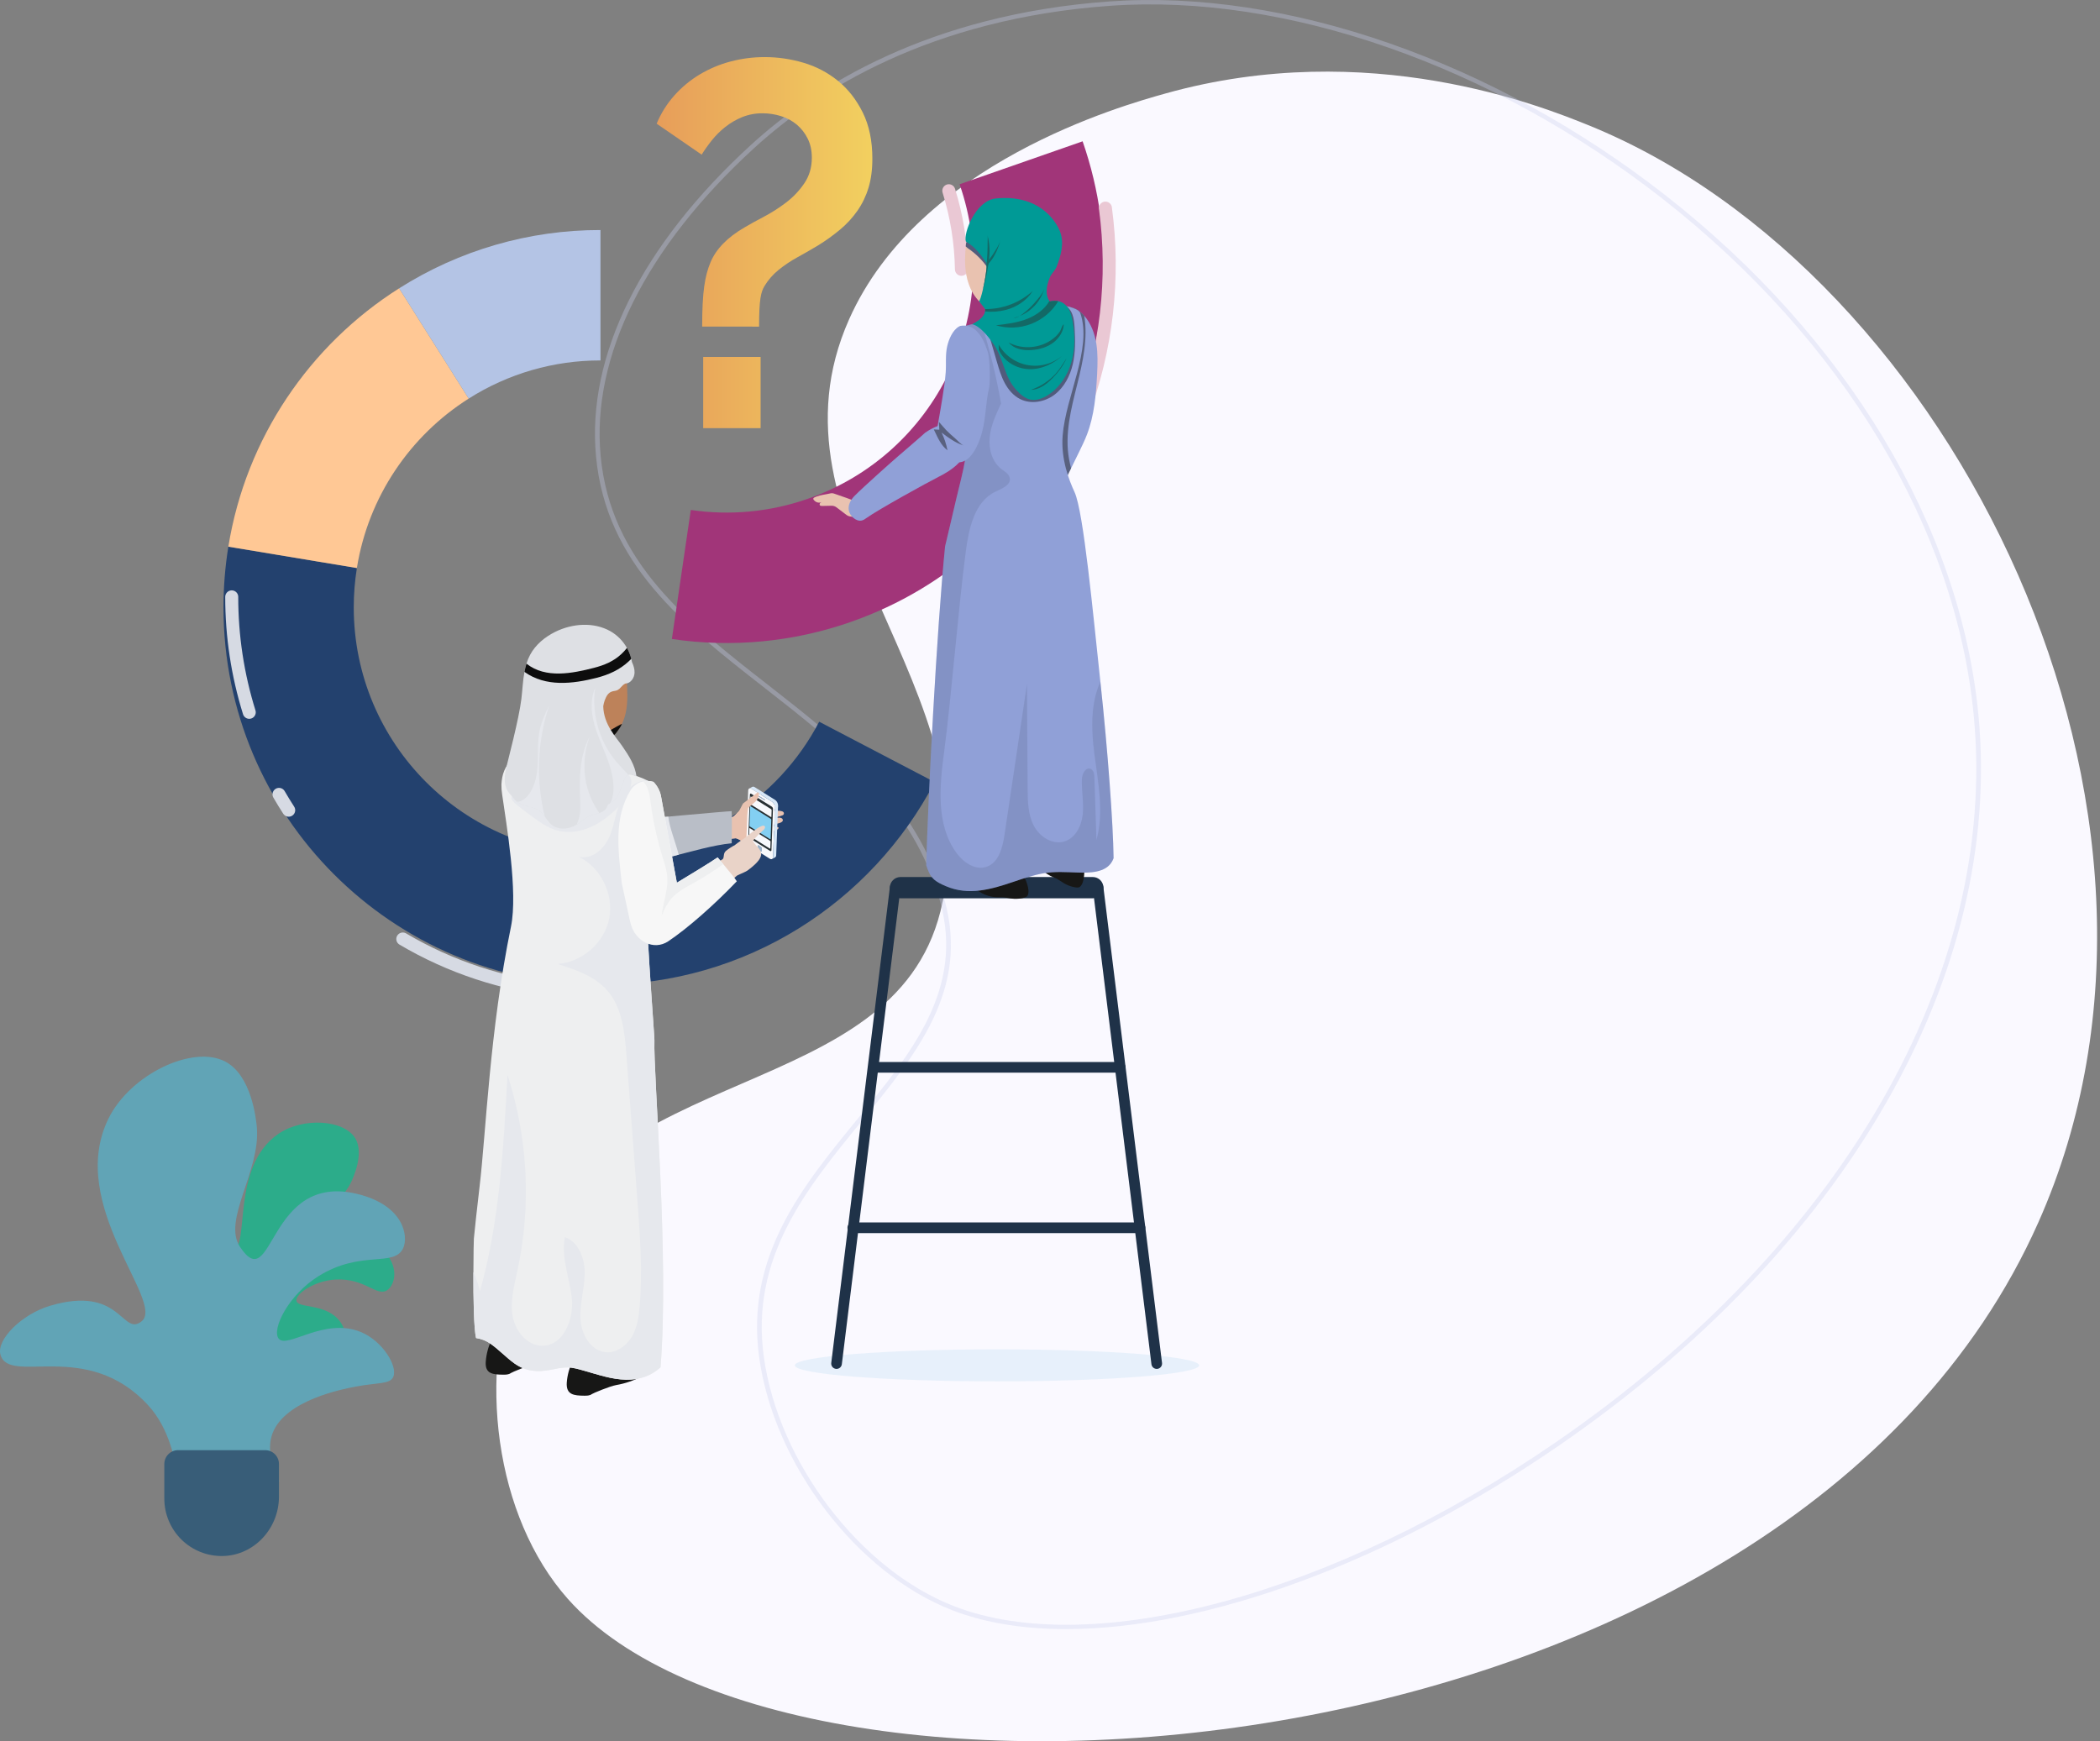 <svg width="662" height="549" viewBox="0 0 662 549" fill="none" xmlns="http://www.w3.org/2000/svg">
<rect x="0" y="0" width="662" height="549" fill="#808080" stroke="none"/>
<path d="M500.593 39.42C486.37 33.67 431.537 11.518 367.427 29.468C353.792 33.286 289.687 51.236 267.686 100.644C238.576 166.018 314.28 216.623 296.449 287.403C281.116 348.265 189.373 333.901 163.578 399.142C150.11 433.199 156.027 478.24 178.99 504.104C250.66 584.824 563.448 563.285 642.564 385.419C700.162 255.948 615.218 85.733 500.593 39.42Z" fill="#FAF9FF"/>
<path opacity="0.33" d="M490.984 456.094C581.882 393.686 631.486 307.48 623.679 225.491C618.015 166.017 582.111 106.317 525.173 61.697C471.164 19.375 405.637 -3.524 349.883 0.442C292.785 4.508 256.821 27.301 236.706 45.709C202.207 77.274 184.874 112.144 187.886 143.907C191.109 177.906 215.362 196.847 241.045 216.901C264.093 234.901 287.924 253.515 296.376 284.265C303.929 311.74 287.639 331.648 270.392 352.725C252.945 374.045 234.906 396.089 239.326 428.002C244.002 461.755 270.139 496 300.131 507.675C310.487 511.703 322.629 513.65 336.045 513.65C379.887 513.65 437.406 492.877 490.984 456.094ZM349.995 1.827C405.365 -2.118 470.495 20.665 524.22 62.761C580.86 107.147 616.573 166.504 622.202 225.614C629.964 307.115 580.581 392.857 490.106 454.98C420.53 502.749 344.401 523.414 300.686 506.397C271.151 494.905 245.401 461.127 240.789 427.827C236.446 396.484 254.302 374.67 271.562 353.573C289.035 332.218 305.538 312.043 297.806 283.918C289.234 252.735 265.214 233.977 241.979 215.836C216.555 195.973 192.524 177.21 189.352 143.786C186.38 112.457 203.561 77.972 237.731 46.702C257.678 28.456 293.339 5.861 349.993 1.827L349.938 1.135L349.995 1.827Z" fill="#CAD0EC"/>
<path d="M254.668 157.261C295.225 143.099 316.637 98.701 302.501 58.097L341.281 44.556C362.892 106.603 330.173 174.446 268.199 196.092C250.112 202.431 230.759 204.277 211.802 201.472L217.766 160.784C230.17 162.619 242.833 161.41 254.668 157.261Z" fill="#A13579"/>
<path d="M71.986 172.365L112.503 179.102C111.846 183.205 111.516 187.353 111.516 191.507C111.516 234.511 146.337 269.374 189.29 269.374C219.249 269.374 245.248 252.41 258.239 227.555L294.647 246.589C274.799 284.568 235.071 310.493 189.29 310.493C123.656 310.493 70.448 257.223 70.448 191.509C70.448 185.097 70.962 178.695 71.986 172.365Z" fill="#23416E"/>
<path d="M78.573 224.587C74.901 212.804 73.04 200.532 73.051 188.19" stroke="#D6DAE3" stroke-width="4.1" stroke-miterlimit="10" stroke-linecap="round"/>
<path d="M91.008 255.449C89.952 253.815 88.935 252.154 87.957 250.465" stroke="#D6DAE3" stroke-width="4.1" stroke-miterlimit="10" stroke-linecap="round"/>
<path d="M175.91 312.22C158.629 310.417 141.939 304.907 126.976 296.066" stroke="#D6DAE3" stroke-width="4.1" stroke-miterlimit="10" stroke-linecap="round"/>
<path style="mix-blend-mode:multiply" opacity="0.2" d="M83.849 440.758C75.702 440.758 69.098 440.099 69.098 439.286C69.098 438.473 75.702 437.813 83.849 437.813C91.996 437.813 98.601 438.473 98.601 439.286C98.601 440.099 91.996 440.758 83.849 440.758Z" fill="url(#paint0_linear)"/>
<path d="M112.501 179.1L71.984 172.363C77.52 138.102 97.664 108.744 125.82 90.903L147.752 125.672C129.294 137.366 116.096 156.627 112.501 179.1Z" fill="#FFC895"/>
<path d="M303.079 84.909C302.938 76.504 301.599 68.163 299.104 60.138" stroke="#EAC8D4" stroke-width="4.1" stroke-miterlimit="10" stroke-linecap="round"/>
<path d="M348.471 65.611C351.45 87.734 348.859 110.252 340.934 131.117" stroke="#EAC8D4" stroke-width="4.1" stroke-miterlimit="10" stroke-linecap="round"/>
<path d="M147.752 125.672L125.82 90.906C144.804 78.867 166.82 72.492 189.292 72.527V113.646C174.585 113.622 160.176 117.794 147.752 125.672Z" fill="#B4C4E5"/>
<path style="mix-blend-mode:multiply" opacity="0.2" d="M314.283 435.537C279.088 435.537 250.557 433.277 250.557 430.489C250.557 427.701 279.088 425.441 314.283 425.441C349.478 425.441 378.009 427.701 378.009 430.489C378.009 433.277 349.478 435.537 314.283 435.537Z" fill="url(#paint1_linear)"/>
<path d="M283.86 283.224H344.5C345.386 283.221 346.236 282.867 346.863 282.239C347.489 281.612 347.843 280.761 347.846 279.873C347.843 278.986 347.489 278.135 346.863 277.508C346.236 276.88 345.386 276.526 344.5 276.523H283.86C282.973 276.526 282.124 276.88 281.497 277.508C280.87 278.135 280.517 278.986 280.514 279.873C280.517 280.761 280.87 281.612 281.497 282.239C282.124 282.867 282.973 283.221 283.86 283.224Z" fill="#1F3248"/>
<path d="M364.646 431.609C364.715 431.61 364.784 431.606 364.852 431.597C365.071 431.57 365.283 431.501 365.475 431.392C365.667 431.283 365.836 431.138 365.972 430.964C366.108 430.789 366.208 430.59 366.267 430.377C366.326 430.164 366.343 429.942 366.315 429.722L347.825 279.665C347.771 279.222 347.543 278.819 347.191 278.544C346.84 278.27 346.394 278.146 345.952 278.201C345.51 278.255 345.107 278.483 344.833 278.835C344.559 279.187 344.435 279.633 344.49 280.076L362.98 430.134C363.03 430.541 363.227 430.915 363.534 431.187C363.841 431.459 364.236 431.609 364.646 431.609Z" fill="#1F3248"/>
<path d="M263.711 431.61C264.121 431.609 264.517 431.459 264.824 431.187C265.131 430.915 265.328 430.54 265.377 430.132L283.868 280.074C283.922 279.632 283.799 279.185 283.525 278.834C283.25 278.482 282.848 278.254 282.405 278.199C281.963 278.145 281.517 278.268 281.166 278.543C280.815 278.817 280.587 279.22 280.532 279.663L262.042 429.721C262.015 429.94 262.031 430.163 262.09 430.376C262.149 430.589 262.249 430.788 262.385 430.962C262.521 431.136 262.69 431.282 262.882 431.39C263.074 431.499 263.286 431.569 263.505 431.595C263.574 431.605 263.642 431.61 263.711 431.61Z" fill="#1F3248"/>
<path d="M275.425 338.21H353.141C353.587 338.21 354.015 338.033 354.33 337.717C354.645 337.401 354.822 336.973 354.822 336.527C354.822 336.08 354.645 335.652 354.33 335.337C354.015 335.021 353.587 334.844 353.141 334.844H275.426C274.981 334.844 274.553 335.021 274.238 335.337C273.923 335.652 273.745 336.08 273.745 336.527C273.745 336.973 273.923 337.401 274.238 337.717C274.553 338.033 274.981 338.21 275.426 338.21H275.425Z" fill="#1F3248"/>
<path d="M268.835 388.791H359.375C359.821 388.791 360.249 388.614 360.564 388.298C360.879 387.983 361.056 387.555 361.056 387.108C361.056 386.662 360.879 386.234 360.564 385.918C360.249 385.603 359.821 385.425 359.375 385.425H268.836C268.39 385.425 267.963 385.603 267.648 385.918C267.332 386.234 267.155 386.662 267.155 387.108C267.155 387.555 267.332 387.983 267.648 388.298C267.963 388.614 268.39 388.791 268.836 388.791H268.835Z" fill="#1F3248"/>
<path d="M237.714 252.422C234.091 253.821 231.508 257.717 230.809 257.623C230.702 257.591 229.876 257.383 229.239 257.223C229.396 259.656 229.627 262.091 229.643 264.521C230.432 264.444 231.207 264.368 231.966 264.291C233.134 264.556 233.894 265.616 235.833 265.471C236.287 265.439 236.76 265.416 237.241 265.395C238.063 263.818 238.376 262.013 238.504 260.263C238.706 257.45 238.36 255.015 237.714 252.422Z" fill="#E9C2B0"/>
<path d="M237.715 252.422C234.091 253.821 231.508 257.717 230.809 257.623C230.664 257.579 229.172 257.207 228.66 257.078V264.619C229.787 264.514 230.895 264.403 231.965 264.295C233.133 264.56 233.892 265.619 235.832 265.475C236.285 265.443 236.758 265.42 237.24 265.398C238.062 263.821 238.374 262.016 238.502 260.267C238.707 257.45 238.36 255.015 237.715 252.422Z" fill="#E9C2B0"/>
<path d="M199.494 258.501C195.152 258.958 200.226 265.954 201.272 270.176C202.294 274.286 219.051 266.999 230.662 265.877C230.648 263.444 230.805 258.191 230.648 255.758C230.237 255.654 199.494 258.501 199.494 258.501Z" fill="#B9BEC7"/>
<g style="mix-blend-mode:multiply">
<path d="M199.493 258.501C195.15 258.958 200.226 265.954 201.271 270.176C201.839 272.458 207.261 271.225 213.955 269.485C212.888 265.32 211.048 261.012 210.677 257.474C204.61 258.027 199.493 258.501 199.493 258.501Z" fill="#E6E8ED"/>
</g>
<path d="M182.347 421.446C182.253 421.857 182.114 422.256 181.931 422.635C180.921 424.686 178.962 426.144 176.942 427.214C174.359 428.604 171.574 429.577 168.687 430.097C166.554 430.484 161.384 432.653 161.026 432.922C160.344 433.428 159.453 433.428 158.621 433.428C155.385 433.397 152.86 433.189 153.127 429.355C153.307 426.943 153.931 424.584 154.967 422.399C155.211 421.886 155.52 421.407 155.888 420.975C156.573 420.208 157.349 419.529 158.199 418.952C159.977 417.614 162.237 415.57 164.643 416.104C165.919 416.371 166.573 416.907 167.967 416.816C169.559 416.702 171.138 416.453 172.688 416.072C174.11 415.745 175.479 415.328 176.933 415.211C178.356 415.122 179.872 415.419 181.001 416.341C181.269 416.58 181.508 416.849 181.712 417.144C182.553 418.354 182.733 419.988 182.347 421.446Z" fill="#171716"/>
<path d="M208.091 426.365C208.125 427.373 207.911 428.374 207.467 429.279C206.606 431.004 205.121 432.282 203.457 433.322C203.13 433.5 202.833 433.678 202.508 433.856C199.927 435.243 197.14 436.205 194.253 436.704C192.12 437.09 186.919 439.29 186.564 439.552C185.911 440.057 185.02 440.057 184.188 440.057C180.952 440.027 178.428 439.79 178.666 435.963C178.814 433.649 179.527 431.118 180.506 429.007C181.011 427.907 181.872 427.049 182.817 426.301C183.121 426.037 183.438 425.789 183.767 425.557C185.545 424.219 187.805 422.198 190.21 422.709C191.487 423.006 192.111 423.542 193.506 423.453C195.111 423.346 196.701 423.087 198.257 422.681C199.653 422.353 201.048 421.937 202.474 421.848C203.929 421.759 205.443 422.026 206.542 422.948C206.827 423.178 207.077 423.448 207.285 423.751C207.356 423.853 207.415 423.963 207.463 424.078C207.854 424.779 208.069 425.563 208.091 426.365Z" fill="#171716"/>
<path d="M208.217 431.119C205.216 433.869 201.472 435.089 197.338 435.012C192.776 434.932 188.434 433.387 184.084 432.164C182.375 431.689 180.706 431.158 178.912 431.149C177.118 431.14 175.338 431.561 173.578 431.897C169.402 432.7 165.641 432.394 162.126 429.855C159.447 427.924 157.209 425.453 154.481 423.582C153.161 422.691 151.657 422.109 150.081 421.881C149.352 418.993 149.203 409.039 149.233 401.102C149.245 395.461 149.347 390.838 149.386 390.49C149.699 387.43 150.259 381.808 151.192 374.04C153.185 357.333 154.377 324.672 161.079 292.169C163.335 281.238 159.6 259.687 158.293 250.468C158.125 249.424 158.05 248.367 158.069 247.31C158.348 241.375 161.767 235.458 174.652 237.11L192.696 242.069C194.778 243.237 199.986 243.97 204.194 246.144C204.411 246.254 204.622 246.368 204.834 246.487C207.463 247.981 205.223 250.614 205.758 253.873C205.758 253.873 204.158 279.477 204.029 288.74C203.927 296.003 206.423 327.955 206.31 328.019C205.902 338.457 211.003 396.85 208.217 431.119Z" fill="#EEEFF0"/>
<g style="mix-blend-mode:multiply">
<path d="M208.218 431.119C205.216 433.869 201.472 435.088 197.338 435.012C192.776 434.932 188.435 433.387 184.084 432.164C182.375 431.689 180.706 431.158 178.912 431.149C177.118 431.14 175.338 431.56 173.578 431.897C169.402 432.7 165.642 432.393 162.127 429.855C159.447 427.924 157.209 425.453 154.482 423.582C153.162 422.69 151.657 422.109 150.081 421.881C149.352 418.993 149.203 409.039 149.233 401.102C150.179 402.996 150.833 405.155 151.297 407.142C157.5 385.005 158.754 361.832 159.975 338.875C166.453 358.841 167.533 380.169 163.106 400.689C162.08 405.422 160.754 410.269 161.615 415.033C162.475 419.796 166.33 424.456 171.162 424.312C177.687 424.116 180.923 415.946 180.265 409.447C179.607 402.948 176.784 396.486 178.103 390.085C182.559 391.673 184.441 397.072 184.326 401.805C184.21 406.538 182.726 411.195 182.994 415.919C183.263 420.643 186.136 425.83 190.838 426.327C194.231 426.683 197.477 424.387 199.195 421.437C200.912 418.488 201.39 414.985 201.671 411.581C202.583 400.435 201.744 389.224 200.9 378.072L197.477 332.698C196.929 325.423 196.145 317.568 191.288 312.141C187.336 307.717 181.41 305.733 175.762 303.935C183.529 303.401 190.559 297.206 192.054 289.557C193.55 281.908 189.388 273.507 182.388 270.085C186.338 271.219 190.294 267.857 191.989 264.101C193.683 260.345 194.003 256.091 195.694 252.335C197.225 248.93 200.608 245.848 204.173 246.142C204.39 246.252 204.601 246.366 204.813 246.486C207.442 247.979 205.202 250.612 205.737 253.871C205.737 253.871 204.137 279.475 204.007 288.738C203.906 296.001 206.402 327.953 206.288 328.017C205.903 338.457 211.004 396.85 208.218 431.119Z" fill="#E6E8ED"/>
</g>
<g style="mix-blend-mode:multiply">
<path d="M167.802 257.511C170.177 259.227 172.615 260.975 175.429 261.792C178.546 262.696 181.938 262.376 184.987 261.258C188.036 260.14 190.762 258.273 193.187 256.114C195.698 253.88 197.987 251.188 198.816 247.925C199.01 247.16 199.12 246.35 198.919 245.586C198.718 244.823 198.155 244.118 197.388 243.936C196.622 243.755 195.806 244.125 195.237 244.673C194.668 245.221 194.282 245.93 193.864 246.603C191.419 250.498 187.645 253.373 183.243 254.695C179.915 255.681 176.231 255.701 173.045 254.323C171.361 253.595 169.845 252.5 168.161 251.786C167.13 251.352 160.788 249.262 161.243 251.786C161.421 252.788 163.473 254.164 164.218 254.789C165.368 255.752 166.586 256.633 167.802 257.511Z" fill="#E6E8ED"/>
</g>
<path d="M176.58 237.032C176.567 241.19 183.851 242.305 189.406 242.876C189.417 242.877 189.428 242.88 189.438 242.885C190.117 242.277 190.718 241.587 191.228 240.831L191.381 232.465L176.759 231.187L176.469 236.897C176.496 236.94 176.58 236.997 176.58 237.032Z" fill="#BD825A"/>
<path d="M197.715 205.146C197.087 208.848 197.487 212.636 197.679 216.385C197.871 220.134 197.839 224.009 196.417 227.485C194.995 230.962 191.898 233.975 188.159 234.283C187.27 234.356 186.338 234.269 185.541 233.86C183.972 233.051 178.271 234.064 177.694 232.395C176.216 228.122 179.71 220.798 180.462 216.346C181.111 212.504 183.417 209.083 186.329 206.502C188.801 204.318 191.701 202.675 194.844 201.676L197.715 205.146Z" fill="#BD825A"/>
<path d="M196.079 228.24C196.004 228.17 193.234 229.745 192.205 230.342C191.94 230.495 191.762 230.596 191.759 230.918C191.763 231.073 191.79 231.227 191.837 231.374C191.803 231.434 191.783 231.5 191.779 231.568C191.775 231.637 191.786 231.705 191.813 231.768C191.839 231.832 191.879 231.888 191.931 231.933C191.982 231.978 192.043 232.011 192.109 232.029C192.143 232.09 192.179 232.15 192.219 232.207C192.252 232.254 192.296 232.292 192.347 232.316C192.399 232.34 192.456 232.35 192.513 232.344C193.265 232.205 193.974 231.454 194.418 230.865C194.692 230.509 195.702 229.085 195.818 228.745C195.839 228.677 196.083 228.234 196.079 228.24Z" fill="#0D0D0D"/>
<path d="M200.647 244.828C199.468 244.342 198.654 244.146 198.048 244.32C197.628 244.447 197.301 244.749 197.013 245.26C196.718 245.787 196.523 246.364 196.437 246.962C195.877 247.977 195.548 249.224 195.135 250.146C194.424 251.722 193.445 252.701 192.239 253.37C192.051 253.475 191.859 253.566 191.661 253.655C191.439 254.643 190.788 255.497 189.581 256.104C189.377 256.205 189.167 256.293 188.952 256.368C187.864 256.743 186.689 256.83 185.648 257.379C184.447 258.012 183.433 258.936 182.306 259.68C182.144 259.789 181.979 259.89 181.812 259.992C179.828 261.165 177.525 261.681 175.28 260.85C173.562 260.216 172.705 258.764 171.724 257.434C171.148 256.642 170.527 255.894 169.661 255.387C168.947 254.989 168.186 254.683 167.394 254.477C167.074 254.439 166.752 254.423 166.429 254.429C166.241 254.306 166.045 254.185 165.857 254.063C164.856 253.783 163.881 253.45 163.021 252.816C162.783 252.644 162.559 252.452 162.352 252.243C161.976 251.858 161.64 251.436 161.348 250.983C159.001 248.795 158.665 246.118 159.561 242.147C160.016 240.121 163.599 226.753 164.361 220.348C164.697 217.536 164.811 214.631 165.323 211.854C165.485 210.977 165.696 210.109 165.956 209.255C166.255 208.275 166.649 207.326 167.131 206.421C168.852 203.228 171.798 200.818 175.048 199.212C180.45 196.542 187.156 196.062 192.408 199.011C194.6 200.266 196.409 202.097 197.639 204.305C198.247 205.38 198.707 206.533 199.006 207.732C199.094 208.069 199.164 208.406 199.216 208.743C199.701 209.811 200.076 210.93 200.037 212.093C199.989 213.728 198.823 215.452 197.192 215.517H197.148C196.572 215.806 196.259 216.099 195.751 216.667C195.463 217.027 195.11 217.329 194.711 217.557C194.156 217.855 193.605 217.824 193.023 217.995C191.638 218.394 191.096 219.61 190.611 220.874C190.417 221.459 190.268 222.058 190.164 222.666C190.317 228.476 194.149 232.321 196.145 235.221C198.179 238.183 200.206 241.266 200.647 244.828Z" fill="#DEE0E4"/>
<path d="M199.006 207.733C198.736 208.008 198.473 208.267 198.224 208.498C195.361 211.179 191.898 212.733 188.13 213.699C180.507 215.657 172.003 216.638 165.332 211.844C165.494 210.967 165.705 210.099 165.965 209.246L166.022 209.29C172.017 214.027 180.48 212.316 187.264 210.563C190.481 209.737 193.469 208.494 195.912 206.187C196.537 205.6 197.117 204.967 197.648 204.293C198.254 205.373 198.711 206.53 199.006 207.733Z" fill="#0D0D0D"/>
<g style="mix-blend-mode:multiply">
<path d="M198.048 244.319C197.629 244.445 197.302 244.748 197.014 245.259C196.719 245.786 196.523 246.363 196.438 246.96C195.877 247.975 195.549 249.223 195.136 250.145C194.425 251.72 193.445 252.699 192.24 253.369C192.974 252.231 193.28 250.791 193.367 249.413C193.595 245.675 192.507 241.976 191.161 238.482C189.815 234.988 188.186 231.583 187.249 227.957C186.312 224.331 186.113 220.367 187.605 216.92C186.373 225.643 189.265 234.838 195.25 241.279C196.187 242.295 197.197 243.244 198.048 244.319Z" fill="#E6E8ED"/>
</g>
<g style="mix-blend-mode:multiply">
<path d="M171.73 257.431C171.154 256.639 170.534 255.891 169.668 255.384C168.954 254.986 168.192 254.68 167.401 254.474C167.081 254.436 166.758 254.42 166.436 254.426C166.247 254.303 166.052 254.182 165.863 254.059C164.862 253.78 163.888 253.447 163.027 252.813C163.352 252.8 163.673 252.74 163.98 252.635C165.077 252.279 165.964 251.444 166.663 250.522C168.797 247.71 169.382 244.022 169.52 240.492C169.659 236.962 169.428 233.384 170.201 229.936C170.8 227.266 171.979 224.774 173.16 222.303C169.384 233.643 168.888 245.821 171.73 257.431Z" fill="#E6E8ED"/>
</g>
<g style="mix-blend-mode:multiply">
<path d="M188.95 256.368C187.862 256.743 186.687 256.83 185.647 257.379C184.445 258.012 183.432 258.936 182.304 259.68C182.143 259.789 181.977 259.89 181.81 259.992C182.159 259.192 182.434 258.362 182.631 257.512C183.06 255.57 182.941 253.557 182.859 251.572C182.583 245.02 182.799 238.168 185.83 232.348C184.367 236.43 183.902 240.804 184.475 245.103C185.029 249.167 186.565 253.033 188.95 256.368Z" fill="#E6E8ED"/>
</g>
<path d="M209.108 296.19C204.526 297.247 200.009 294.554 198.567 290.159V290.095C198.503 289.871 198.439 289.614 198.375 289.358L196.005 278.452C194.883 268.316 193.409 257.826 198.825 249.102C199.711 247.72 201.103 246.741 202.702 246.375C203.788 246.178 204.903 246.222 205.97 246.504C207.162 247.7 207.984 249.215 208.34 250.866L213.37 278.324L213.916 281.275L214.844 286.375C215.932 291.25 213.94 295.067 209.108 296.19Z" fill="#F7F7F7"/>
<path d="M247.12 256.392C246.976 255.285 244.162 255.68 243.458 255.827C241.913 256.121 240.371 256.431 238.818 256.732C240.638 256.336 242.425 255.8 244.164 255.13C244.566 254.984 245.351 254.706 245.239 254.151C245.037 253.045 240.464 254.176 239.55 254.386C238.992 254.501 238.441 254.626 237.886 254.742C237.29 255.349 237.015 255.948 236.965 257.056C236.911 258.389 237.139 259.718 237.632 260.958C237.962 261.8 238.506 262.586 239.031 263.377C240.987 262.807 242.276 262.401 244.349 261.821C244.717 261.71 245.104 261.588 245.337 261.274C246.199 260.174 241.47 260.842 239.963 260.562C241.902 260.376 243.822 260.022 245.702 259.505C246.146 259.384 247.024 259.001 246.724 258.325C246.479 257.757 245.598 257.775 245.154 257.826L242.288 258.099C243.777 257.92 245.242 257.578 246.656 257.077C246.799 257.031 246.923 256.939 247.007 256.815C247.091 256.691 247.131 256.542 247.12 256.392Z" fill="#E9C2B0"/>
<path d="M238.702 262.097L238.89 261.983C238.893 262.057 238.877 262.131 238.842 262.197C238.807 262.263 238.756 262.319 238.693 262.359L238.515 262.472C238.577 262.432 238.627 262.376 238.66 262.31C238.693 262.244 238.708 262.171 238.704 262.097H238.702Z" fill="#154902"/>
<path d="M239.12 266.541C239.004 266.468 238.901 266.518 238.894 266.66L238.86 267.581C238.861 267.657 238.88 267.732 238.916 267.799C238.951 267.867 239.003 267.925 239.065 267.969L239.851 268.46C239.972 268.535 240.073 268.487 240.08 268.344L240.114 267.422C240.112 267.345 240.092 267.27 240.056 267.202C240.019 267.134 239.967 267.076 239.904 267.032L239.12 266.541Z" fill="#9CB5CC"/>
<path d="M239.066 250.86L239.057 251.088L241.106 252.368L241.113 252.14L239.066 250.86Z" fill="#9CB5CC"/>
<path d="M236.651 249.764C236.418 249.62 236.224 249.721 236.213 249.993L235.696 263.748C235.699 263.896 235.736 264.041 235.806 264.172C235.875 264.303 235.975 264.416 236.096 264.501L242.928 268.773C243.16 268.917 243.355 268.81 243.364 268.543L243.881 254.789C243.879 254.64 243.842 254.495 243.772 254.364C243.703 254.233 243.603 254.12 243.481 254.036L236.651 249.764Z" fill="#283033"/>
<path d="M236.9 248.703C236.353 248.362 235.889 248.611 235.865 249.248L235.275 264.936C235.282 265.286 235.372 265.63 235.537 265.939C235.701 266.248 235.936 266.514 236.223 266.716L242.659 270.742C243.201 271.082 243.671 270.84 243.695 270.197L244.286 254.51C244.277 254.16 244.188 253.816 244.023 253.507C243.858 253.198 243.624 252.932 243.338 252.73L236.9 248.703ZM235.913 263.533L236.404 250.492C236.415 250.234 236.598 250.136 236.818 250.275L243.297 254.328C243.412 254.409 243.507 254.515 243.573 254.639C243.639 254.762 243.675 254.9 243.678 255.04L243.187 268.081C243.178 268.334 242.993 268.437 242.773 268.3L236.294 264.247C236.179 264.166 236.085 264.06 236.019 263.936C235.954 263.812 235.918 263.675 235.915 263.535L235.913 263.533ZM238.859 267.581L238.893 266.66C238.893 266.518 239.002 266.468 239.119 266.541L239.903 267.032C239.966 267.076 240.018 267.134 240.055 267.202C240.091 267.27 240.111 267.345 240.113 267.422L240.079 268.344C240.079 268.487 239.971 268.535 239.85 268.46L239.064 267.969C239.002 267.925 238.951 267.867 238.915 267.799C238.88 267.732 238.86 267.657 238.859 267.581ZM241.112 252.141V252.368L239.064 251.087L239.073 250.859L241.119 252.139L241.112 252.141Z" fill="#F8F9FC"/>
<path d="M237.176 248.079C237.304 248.015 237.452 248.001 237.59 248.04C237.697 248.068 237.798 248.113 237.891 248.173L244.327 252.2C244.51 252.319 244.67 252.469 244.8 252.645C245.1 253.027 245.267 253.497 245.274 253.983L244.684 269.671C244.692 269.796 244.666 269.92 244.61 270.032C244.554 270.144 244.47 270.239 244.366 270.308L243.374 270.842C243.478 270.773 243.563 270.678 243.619 270.565C243.675 270.453 243.7 270.328 243.692 270.203L244.282 254.516C244.274 254.029 244.107 253.559 243.806 253.177C243.676 253.002 243.517 252.851 243.335 252.732L236.897 248.706C236.804 248.647 236.703 248.602 236.596 248.574C236.458 248.534 236.309 248.547 236.18 248.611L237.176 248.079Z" fill="#D7E7F7"/>
<path d="M236.463 254.315C236.461 254.294 236.465 254.273 236.476 254.254C236.486 254.235 236.501 254.219 236.52 254.209C236.539 254.199 236.56 254.194 236.582 254.196C236.603 254.198 236.624 254.206 236.64 254.219L239.807 256.199L242.974 258.18C243.024 258.216 243.065 258.262 243.094 258.317C243.123 258.371 243.139 258.432 243.141 258.493L242.933 264.488C242.935 264.51 242.931 264.532 242.921 264.551C242.911 264.571 242.896 264.587 242.876 264.597C242.857 264.608 242.835 264.612 242.814 264.61C242.792 264.607 242.771 264.599 242.755 264.584L239.588 262.605L236.422 260.624C236.372 260.588 236.33 260.541 236.301 260.486C236.272 260.431 236.256 260.371 236.255 260.309L236.463 254.315Z" fill="#83CFF2"/>
<path d="M236.57 251.263C236.568 251.242 236.572 251.22 236.582 251.201C236.592 251.181 236.608 251.166 236.627 251.155C236.646 251.145 236.667 251.14 236.689 251.142C236.71 251.144 236.731 251.152 236.748 251.165L239.914 253.146L243.081 255.126C243.131 255.162 243.172 255.208 243.201 255.263C243.23 255.317 243.246 255.377 243.248 255.439L243.177 257.497C243.18 257.519 243.176 257.541 243.167 257.561C243.157 257.58 243.141 257.597 243.122 257.607C243.103 257.618 243.08 257.622 243.058 257.62C243.037 257.618 243.016 257.609 242.999 257.595L239.833 255.614L236.666 253.632C236.616 253.596 236.575 253.549 236.546 253.494C236.517 253.44 236.501 253.379 236.499 253.317L236.57 251.263Z" fill="#F8F9FC"/>
<path d="M236.223 261.22C236.222 261.199 236.226 261.177 236.236 261.158C236.247 261.14 236.262 261.124 236.281 261.114C236.3 261.104 236.321 261.099 236.343 261.101C236.364 261.103 236.384 261.111 236.401 261.124L239.568 263.103L242.743 265.083C242.793 265.119 242.835 265.166 242.864 265.221C242.893 265.275 242.909 265.336 242.91 265.398L242.839 267.456C242.842 267.477 242.838 267.499 242.828 267.519C242.818 267.538 242.802 267.554 242.783 267.564C242.764 267.575 242.742 267.579 242.72 267.577C242.698 267.575 242.678 267.566 242.661 267.552L239.495 265.571L236.328 263.589C236.278 263.554 236.237 263.507 236.208 263.452C236.179 263.398 236.163 263.338 236.161 263.276L236.223 261.22Z" fill="#F8F9FC"/>
<path d="M234.209 253.355L238.453 250.137C238.453 250.137 239.084 249.549 239.207 250.035C239.278 250.318 239.274 251.903 237.742 253.095C237.285 253.451 235.873 254.733 235.873 254.733C235.873 254.733 235.402 257.853 234.479 259.539C234.479 259.539 233.084 262.132 232.168 261.604C231.007 260.927 231.364 259.468 231.364 259.468L232.111 257.394C232.111 257.394 233.923 253.882 234.209 253.355Z" fill="#E9C2B0"/>
<path d="M240.886 261.49C241.123 261.175 241.295 260.799 241.064 260.493C240.353 259.546 236.568 262.789 235.812 263.419C234.463 264.487 232.752 265.532 231.424 266.623C231.483 266.465 229.378 267.786 228.811 268.314C227.913 269.151 228.398 270.094 227.852 270.883L223.349 273.516C224.096 275.18 226.171 275.853 227.794 277.271C228.149 277.579 229.152 278.188 229.554 278.477L232.365 276.052C233.407 275.504 234.92 275.029 235.921 274.272C242.552 269.247 239.476 268.108 237.354 265.299C237.083 264.952 240.703 261.648 240.886 261.49Z" fill="#E9D3C8"/>
<path d="M232.271 277.866C225.127 285.342 216.7 292.749 210.646 296.792C206.064 299.839 200.203 296.792 198.793 291.147C198.697 290.791 198.633 290.435 198.569 290.152V290.088C198.025 286.432 200.811 287.489 203.95 283.993C203.95 283.993 206.642 282.391 210.173 280.273C211.199 279.664 212.287 278.989 213.373 278.315C218.307 275.331 223.817 271.996 226.221 270.328C226.445 270.616 227.151 271.451 227.983 272.444C229.611 274.409 231.791 277.04 232.271 277.866Z" fill="#F7F7F7"/>
<path d="M227.986 272.453C224.923 274.682 221.723 276.718 218.407 278.548C216.869 279.413 215.299 280.216 213.921 281.275C213.313 281.692 212.745 282.165 212.223 282.686C210.557 284.386 209.435 286.567 208.571 288.781C208.859 285.894 209.757 283.103 210.172 280.282C210.385 278.946 210.438 277.589 210.332 276.241C210.14 274.156 209.466 272.198 208.858 270.21C207.155 264.71 205.912 259.077 205.142 253.371C204.854 251.03 204.566 248.527 203.06 246.731C202.958 246.597 202.838 246.477 202.704 246.375C203.79 246.178 204.905 246.222 205.972 246.504C207.164 247.7 207.986 249.215 208.342 250.866L213.372 278.324C218.306 275.34 223.815 272.004 226.219 270.336C226.44 270.625 227.145 271.458 227.986 272.453Z" fill="#EEEFF0"/>
<path d="M271.61 158.768L266.94 157.024L262.922 155.628C262.535 155.494 262.119 155.474 261.722 155.571C260.249 155.927 258.772 156.025 257.343 156.575C256.391 156.942 255.947 157.202 256.926 158.01C257.222 158.264 257.587 158.423 257.974 158.467C258.361 158.511 258.753 158.437 259.097 158.255C258.815 158.392 258.439 158.572 258.386 158.919C258.278 159.608 259.03 159.524 259.453 159.516L262.154 159.457C262.701 159.445 263.236 159.619 263.672 159.95L266.796 162.323C267.175 162.612 267.624 162.796 268.097 162.857L271.274 163.255L271.61 158.768Z" fill="#E9C2B0"/>
<path d="M333.467 103.411C337.718 119.965 332.631 137.497 334.286 154.512C335.408 152.228 336.526 149.943 337.641 147.659C338.471 145.965 339.301 144.273 340.13 142.582C341.019 140.758 341.921 138.93 342.65 137.028C344.961 130.992 345.521 124.435 345.85 117.982C346.008 114.765 346.111 111.52 345.605 108.339C345.098 105.159 343.937 102.013 341.825 99.582C341.825 99.569 341.805 99.562 341.798 99.55C340.198 97.729 337.805 96.305 335.44 96.833L333.524 98.003C332.467 99.539 333.003 101.606 333.467 103.411Z" fill="#90A0D7"/>
<g style="mix-blend-mode:multiply" opacity="0.5">
<path d="M333.467 103.41C337.718 119.965 332.631 137.496 334.286 154.512C335.408 152.227 336.526 149.943 337.641 147.659C337.419 146.731 337.197 145.798 337.028 144.878C335.55 136.977 337.65 128.906 339.599 121.107C341.362 114.048 343.005 106.646 341.789 99.542C340.189 97.721 337.796 96.297 335.431 96.826L333.515 97.995C332.467 99.539 333.003 101.605 333.467 103.41Z" fill="#212227"/>
</g>
<path d="M341.79 273.65C341.79 273.65 342.135 278.412 340.341 279.674C339.852 280.03 338.083 279.779 336.173 278.896C334.929 278.321 333.684 277.212 332.427 276.741C328.727 275.35 326.916 272.794 325.796 270.332C323.415 265.097 329.239 267.796 332.936 270.112C336.806 272.525 341.79 273.65 341.79 273.65Z" fill="#171716"/>
<path d="M322.824 276.339C322.824 276.339 325.031 280.572 323.891 282.446C323.571 282.98 321.862 283.443 319.759 283.391C318.397 283.361 316.811 282.84 315.472 282.905C311.52 283.11 308.841 281.481 306.835 279.676C302.568 275.815 308.999 275.972 313.303 276.622C317.805 277.3 322.824 276.339 322.824 276.339Z" fill="#171716"/>
<path d="M337.444 186.845L333.636 219.403C333.63 219.449 333.63 219.495 333.636 219.54C334.08 224.421 336.848 239.425 334.751 249.623C334.464 251.076 333.298 257.891 333.15 259.554C333.07 260.481 332.926 262.383 333.806 264.478C333.97 264.857 334.873 265.836 336.2 269.043C336.603 270.019 329.749 271.525 328.91 271.92C322.588 274.891 321.857 270.916 321.871 270.909C322.355 270.64 324.056 268.061 324.385 265.473C324.712 262.724 324.919 260.102 324.718 257.048C324.657 255.971 320.474 223.049 320.33 221.904C320.328 221.884 320.328 221.863 320.33 221.842L320.392 181.715C320.392 181.634 320.411 181.556 320.448 181.484C320.484 181.413 320.536 181.351 320.601 181.304C320.665 181.256 320.74 181.225 320.819 181.212C320.898 181.199 320.979 181.205 321.055 181.229L337.112 186.263C337.228 186.303 337.325 186.385 337.386 186.492C337.447 186.598 337.468 186.724 337.444 186.845Z" fill="#192227"/>
<path d="M320.629 269.659L322.94 269.463C322.838 269.627 322.798 269.822 322.829 270.012C322.86 270.202 322.959 270.375 323.107 270.498C323.266 270.644 323.435 270.778 323.614 270.898C324.047 271.213 324.54 271.435 325.063 271.55C325.972 271.732 326.917 271.587 327.73 271.14C329.796 270.072 331.986 270.232 334.276 268.944C334.961 268.559 336.015 267.97 336.084 268.219C336.413 269.431 336.579 270.594 336.536 270.939C336.411 272.395 336.228 273.939 335.313 274.471C334.742 274.807 333.373 275.028 332.102 274.158C331.078 273.445 329.762 273.052 329.195 273.244C327.911 273.727 327.655 275.752 325.685 275.503C322.841 275.147 322.841 275.147 321.24 274.101C320.474 273.61 319.738 273.075 319.034 272.498C318.678 272.208 318.076 271.786 317.85 271.199C317.139 269.392 319.966 269.702 320.629 269.659Z" fill="#181F26"/>
<path d="M334.127 121.568C333.962 122.234 333.799 122.902 333.646 123.571C332.803 127.24 332.348 131.065 332.019 134.81C331.61 139.465 331.649 144.116 332.502 148.719C333.279 152.913 334.533 156.991 335.541 161.132C336.311 164.295 337.089 167.454 337.874 170.609C336.842 162.118 335.865 155.843 335.061 153.388C332.383 145.2 332.725 139.91 333.39 128.509C333.514 126.255 333.82 123.872 334.127 121.568Z" fill="#292C36"/>
<path d="M291.991 272.794C292.509 274.368 293.048 275.913 294.251 277.1C295.329 278.168 296.779 278.802 298.147 279.393C305.303 282.483 312.37 280.45 319.382 278.069C322.538 277.001 325.717 275.902 329.015 275.336C332.588 274.726 336.105 274.998 339.707 275.11C343.309 275.222 348.584 275.26 350.599 271.562C350.771 271.244 350.919 270.914 351.042 270.573C350.912 259.86 349.239 236.791 346.881 214.943C344.557 193.392 341.579 161.337 338.751 155.187C337.026 151.449 334.402 144.798 334.985 137.354C335.974 124.782 344.38 109.904 340.557 98.727C339.668 96.114 327.697 95.035 325.687 96.413L310.08 101.346C309.817 101.453 309.548 101.542 309.273 101.611C308.867 101.723 308.414 101.819 307.934 101.924C305.372 102.483 300.922 102.941 299.953 106.748C299.578 108.218 299.667 110.321 299.93 112.733C300.035 113.197 300.141 113.648 300.246 114.08C301.688 120.031 304.117 126.184 304.645 132.31C305 136.438 304.961 140.558 304.3 144.652C303.639 148.747 302.522 152.755 301.571 156.791C300.351 161.953 299.172 167.115 297.928 172.277C295.257 198.873 292.507 252.452 291.991 272.794Z" fill="#90A0D7"/>
<path d="M335.209 96.009C336.569 96.52 337.546 97.772 338.053 99.132C338.56 100.491 338.677 101.965 338.764 103.418C338.985 107.234 339.047 111.108 338.185 114.833C337.322 118.559 335.447 122.16 332.398 124.462C329.348 126.763 325.025 127.545 321.607 125.839C319.463 124.771 317.84 122.847 316.711 120.732C315.582 118.618 314.903 116.296 314.231 113.997L311.111 103.316C310.92 102.665 310.73 101.964 310.947 101.321C311.313 100.233 312.625 99.833 313.763 99.689C317.081 99.269 320.438 99.701 323.78 99.824C327.123 99.947 330.604 99.728 333.546 98.136L335.209 96.009Z" fill="#515B7C"/>
<g style="mix-blend-mode:multiply" opacity="0.2">
<path d="M291.991 272.794C292.509 274.368 293.048 275.913 294.251 277.1C295.329 278.168 296.779 278.802 298.147 279.393C305.303 282.483 312.37 280.45 319.382 278.069C322.538 277.001 325.717 275.902 329.015 275.336C332.588 274.726 336.105 274.998 339.707 275.11C343.309 275.222 348.584 275.26 350.599 271.563C350.771 271.244 350.919 270.914 351.042 270.573C350.912 259.861 349.239 236.791 346.881 214.943C343.759 221.759 343.996 229.999 344.97 237.599C346.129 246.678 348.095 256.023 345.642 264.834C345.426 258.283 345.211 251.73 344.995 245.173C344.957 244.105 344.78 242.826 343.798 242.416C342.237 241.761 341.103 244.018 341.048 245.718C340.925 249.378 341.691 253.043 341.331 256.687C340.97 260.33 339.067 264.209 335.575 265.3C331.787 266.488 327.657 263.796 325.847 260.257C324.037 256.719 323.973 252.575 323.948 248.6C323.88 237.624 323.812 226.647 323.743 215.669C321.386 231.484 319.03 247.299 316.676 263.114C316.07 267.187 314.857 272.015 310.955 273.309C307.415 274.485 303.69 271.903 301.489 268.887C295.035 260.04 296.184 247.957 297.622 237.101C299.894 219.934 302.175 191.076 304.451 173.909C305.417 166.599 307.209 158.106 313.874 154.986C315.896 154.037 318.726 152.908 318.319 150.713C318.077 149.393 316.701 148.67 315.638 147.848C312.694 145.569 311.616 141.493 311.995 137.787C312.374 134.081 313.988 130.626 315.576 127.254C314.08 118.636 311.993 110.131 309.33 101.8L309.266 101.602C308.86 101.714 308.407 101.81 307.927 101.915C305.365 102.474 300.915 102.932 299.946 106.739C299.571 108.21 299.66 110.312 299.923 112.724C300.028 113.188 300.134 113.639 300.239 114.071C301.681 120.022 304.11 126.176 304.638 132.301C304.993 136.429 304.954 140.549 304.293 144.644C303.631 148.738 302.515 152.746 301.564 156.782C300.344 161.944 299.165 167.106 297.921 172.268C295.257 198.873 292.507 252.452 291.991 272.794Z" fill="#515B7C"/>
</g>
<path d="M305.337 73.079C305.572 71.427 306.546 69.715 307.293 68.246L308.996 66.397C309.013 66.821 309.029 67.246 309.044 67.671C309.613 67.019 310.614 66.995 311.464 67.155C314.081 67.648 316.3 69.369 318.188 71.249C320.412 73.465 322.329 75.966 324.233 78.458L327.017 82.077C327.401 82.579 327.885 83.061 328.084 83.679C328.252 84.265 328.297 84.88 328.215 85.484C327.86 88.969 326.082 92.204 327.483 95.691C328.267 97.629 329.717 99.224 331.572 100.187C331.696 100.235 331.803 100.319 331.878 100.429C331.983 100.625 331.86 100.86 331.739 101.047C331.417 101.546 331.089 102.041 330.756 102.531C330.434 103.052 330.038 103.523 329.581 103.931C329.097 104.294 328.556 104.576 327.981 104.764C323.002 106.597 317.457 105.894 312.321 104.586C312.1 104.552 311.896 104.449 311.738 104.292C311.638 104.151 311.577 103.988 311.56 103.817C311.144 101.389 311.56 98.886 311.709 96.419H311.604C311.097 96.436 310.507 96.574 310.105 96.264C302.482 90.413 304.476 79.015 304.443 78.107C304.448 77.804 304.502 77.504 304.603 77.217C304.847 76.35 305.025 75.466 305.136 74.572C305.205 74.072 305.266 73.586 305.337 73.079Z" fill="#E9C2B0"/>
<path d="M312.318 104.571C312.097 104.537 311.893 104.435 311.735 104.277C311.636 104.137 311.574 103.973 311.557 103.802C311.201 101.741 311.448 99.624 311.623 97.522C313.164 100.025 314.508 102.593 315.408 105.263C314.371 105.068 313.336 104.833 312.318 104.571Z" fill="#E9C2B0"/>
<g style="mix-blend-mode:multiply" opacity="0.3">
<path d="M304.438 78.093C304.443 77.79 304.497 77.489 304.598 77.203C304.842 76.336 305.02 75.452 305.131 74.558C305.197 74.079 305.257 73.593 305.33 73.086C305.565 71.434 306.539 69.722 307.286 68.253L308.996 66.397C309.012 66.821 309.028 67.246 309.044 67.671C309.613 67.019 310.614 66.995 311.464 67.155C314.081 67.648 316.3 69.369 318.188 71.249C320.412 73.465 322.329 75.966 324.233 78.46L327.017 82.077C327.401 82.579 327.885 83.061 328.084 83.679C328.252 84.265 328.297 84.88 328.215 85.484C327.977 87.773 327.138 89.954 326.982 92.17C318.981 91.102 311.98 87.364 305.986 81.361C305.193 84.535 304.799 88.104 307.176 90.881C308.456 92.713 309.757 94.567 310.968 96.456C310.672 96.492 310.373 96.423 310.123 96.26C302.482 90.4 304.48 79.003 304.438 78.093Z" fill="#E9C2B0"/>
</g>
<path d="M311.549 84.73C309.825 82.165 307.621 79.959 305.058 78.235C304.836 78.062 304.625 77.876 304.426 77.678C304.445 77.052 304.558 76.433 304.761 75.841C306.52 76.642 308.189 77.631 309.739 78.789C310.596 79.429 311.437 80.15 311.917 81.103C312.546 82.361 312.464 83.842 312.367 85.247L311.549 84.73Z" fill="#515B7C"/>
<path d="M295.166 136.47C295.423 139.651 296.346 142.512 298.865 144.53C302.327 147.033 305.03 145.431 306.943 142.515C308.104 140.746 308.975 138.498 309.553 136.383C310.827 131.719 310.714 126.721 311.839 122.109C312.077 121.133 312.219 113.479 311.336 110.813C310.555 108.452 309.526 105.898 307.659 104.185C306.079 102.733 304.407 102.48 302.692 102.761C302.572 102.813 302.453 102.868 302.336 102.939C300.297 104.066 299.079 107.033 298.592 109.17C297.962 111.914 298.323 114.647 298.121 117.408C297.927 119.99 297.543 122.57 297.13 125.145C296.952 126.247 296.775 127.347 296.588 128.446C296.453 129.259 296.314 130.067 296.172 130.881C295.994 131.949 295.8 133.026 295.605 134.097C295.582 134.229 295.557 134.355 295.534 134.485C295.416 135.142 295.288 135.808 295.166 136.47Z" fill="#90A0D7"/>
<path d="M271.644 164.12C272.202 163.997 272.652 163.677 273.087 163.364C276.842 160.676 292.237 152.185 295.937 150.312C298.647 148.943 307.656 144.26 303.728 136.889C303.582 136.618 303.419 136.341 303.237 136.061C302.171 133.213 297.495 132.373 291.628 136.442C291.224 136.798 290.826 137.163 290.42 137.524C290.196 137.724 289.971 137.923 289.743 138.119C289.199 138.598 288.655 139.075 288.105 139.543C287.668 139.929 287.227 140.308 286.788 140.691C285.508 141.796 284.225 142.899 282.939 144.002C281.214 145.485 272.074 153.614 269.391 156.348C268.216 157.541 267.272 159.113 267.57 160.895C267.869 162.676 269.9 164.517 271.644 164.12Z" fill="#90A0D7"/>
<path d="M311.028 83.421C311.073 85.185 310.44 88.792 309.794 91.494C309.318 93.489 308.836 94.997 308.608 94.906C308.854 95.285 310.148 96.864 310.507 97.444C310.548 97.502 310.578 97.566 310.596 97.635C310.596 97.706 310.596 97.779 310.582 97.85C310.571 97.97 310.553 98.089 310.527 98.206C310.484 98.422 310.419 98.632 310.333 98.835C310.23 99.079 310.102 99.312 309.951 99.531C309.601 100.036 309.169 100.479 308.672 100.841C307.969 101.37 307.221 101.836 306.438 102.236C306.646 102.329 308.898 102.291 313.194 108.466C316.461 113.185 316.509 118.832 320.435 123.02C321.669 124.337 323.082 125.63 324.848 125.991C326.613 126.352 328.491 125.69 330.057 124.745C333.805 122.482 336.429 118.607 337.683 114.408C338.936 110.209 338.902 105.706 338.147 101.389C337.924 100.127 337.638 98.858 337.043 97.722C336.447 96.586 335.51 95.586 334.31 95.143C334.086 95.064 333.856 95.005 333.622 94.965C332.805 94.833 331.972 94.851 331.161 95.016C331.076 95.027 330.994 95.043 330.912 95.057L330.827 94.927C330.759 94.824 330.697 94.719 330.637 94.619C329.83 93.195 329.819 91.471 330.18 89.853C330.251 89.528 330.336 89.212 330.436 88.9C330.63 88.282 330.863 87.683 331.113 87.088C331.663 86.116 332.685 85.13 333.09 84.096C334.484 80.459 335.569 76.543 334.129 72.926C332.688 69.309 327.273 61.251 313.946 62.572C307.511 63.207 303.648 73.608 304.476 76.135C307.424 77.9 309.008 80.062 310.993 82.976C311.01 83.123 311.019 83.271 311.019 83.419L311.028 83.421Z" fill="#009A96"/>
<path d="M310.507 91.71L310.695 89.06L310.507 91.71Z" fill="#212227"/>
<path d="M311.29 74.158C311.442 74.725 311.325 75.512 311.329 76.102C311.329 76.768 311.325 77.435 311.316 78.102C311.289 79.454 311.224 80.804 311.122 82.154C311.101 82.446 310.806 83.562 311.238 83.638C311.62 83.704 311.666 82.526 311.709 82.246C311.908 80.98 311.983 79.698 311.933 78.417C311.877 76.978 311.661 75.549 311.29 74.158Z" fill="#136966"/>
<path d="M313.478 80.559C314.342 79.023 314.939 77.355 315.423 75.655C314.953 77.299 313.769 78.998 312.85 80.424C312.361 81.182 311.7 81.892 311.266 82.679C311.188 82.821 310.971 83.248 311.115 83.41C311.293 83.621 311.565 83.177 311.71 83.021C312.393 82.271 312.986 81.445 313.478 80.559Z" fill="#136966"/>
<path d="M310.582 97.851C310.571 97.971 310.553 98.09 310.527 98.207C312.779 98.431 315.054 98.25 317.244 97.673C320.6 96.758 323.704 94.702 325.552 91.751C321.427 95.47 316.058 97.503 310.507 97.447C310.548 97.505 310.578 97.569 310.596 97.638C310.592 97.707 310.589 97.78 310.582 97.851Z" fill="#136966"/>
<path d="M313.945 102.567C317.602 103.655 321.516 103.499 325.074 102.122C328.633 100.745 331.635 98.226 333.611 94.959C332.794 94.828 331.961 94.845 331.15 95.011C331.065 95.022 330.983 95.037 330.901 95.052L330.816 94.922C329.344 97.46 326.785 99.326 324.042 100.44C320.845 101.745 317.373 102.161 313.945 102.567Z" fill="#136966"/>
<path d="M332.173 106.625C328.272 109.817 322.425 110.381 317.987 107.996C319.614 110.023 322.499 110.548 325.099 110.378C327.655 110.21 330.237 109.472 332.241 107.871C333.874 106.567 335.313 104.416 335.331 102.259C334.767 102.57 334.55 103.834 334.182 104.416C333.635 105.256 332.957 106.001 332.173 106.625Z" fill="#136966"/>
<path d="M314.815 108.647C315.797 110.37 317.154 111.85 318.785 112.976C320.416 114.102 322.28 114.846 324.237 115.153C326.195 115.46 328.196 115.321 330.093 114.748C331.99 114.175 333.734 113.181 335.195 111.841C332.311 114.62 328.425 116.505 324.424 116.398C320.424 116.291 316.409 113.957 314.863 110.26L314.815 108.647Z" fill="#136966"/>
<path d="M324.975 122.913C327.286 122.913 329.379 121.525 331.071 119.943C333.168 117.984 335.047 115.573 336.236 112.949C334.858 115.015 333.721 117.043 331.875 118.761C329.895 120.619 327.543 122.035 324.975 122.913Z" fill="#136966"/>
<path d="M309.794 91.495C310.505 89.295 310.96 87.016 311.341 84.731L311.485 83.823C311.511 83.673 311.679 83.161 311.586 83.041C311.408 82.806 311.188 83.109 311.028 83.413C311.072 85.184 310.439 88.793 309.794 91.495Z" fill="#136966"/>
<path d="M325.711 96.852C323.972 98.532 321.815 99.715 319.464 100.278C320.566 100.258 321.556 99.618 322.431 98.947C323.815 97.883 325.087 96.682 326.231 95.363C327.297 94.13 328.634 92.62 329.23 91.081C328.51 93.263 327.372 95.244 325.711 96.852Z" fill="#136966"/>
<g style="mix-blend-mode:multiply" opacity="0.5">
<path d="M294.365 135.393C294.706 136.094 295.03 136.806 295.375 137.506C295.649 138.063 295.94 138.62 296.264 139.154C296.902 140.222 297.667 141.224 298.68 141.979C298.313 140.044 297.69 138.167 296.827 136.397C299.005 138.031 301.244 139.699 303.855 140.464C302.952 140.197 301.758 138.772 301.034 138.159C300.109 137.372 299.208 136.557 298.353 135.697L298.28 135.621C297.478 134.798 296.77 133.875 295.992 133.027C296.036 133.85 296.074 134.67 296.109 135.494C295.526 135.462 294.945 135.427 294.365 135.393Z" fill="#212227"/>
</g>
<path d="M63.427 424.397C64.945 421.042 67.232 414.949 66.08 408.976C62.81 392.013 45.758 392.68 47.447 386.673C48.251 383.809 54.776 381.938 60.119 383.185C73.621 386.338 68.576 395.161 73.255 394.366C78.968 393.395 72.53 367.914 87.774 357.491C95.591 352.144 108.53 353.047 112.028 358.954C114.851 363.716 111.335 371.386 110.595 372.909C106.888 380.548 95.982 385.058 96.24 391.219C96.721 402.753 107.836 381.269 120.121 393.335C126.525 399.625 124.189 405.273 122.171 406.705C118.798 409.1 115.337 402.986 105.878 403.428C99.261 403.739 93.217 407.864 93.442 410.08C93.703 412.669 102.878 410.716 107.257 416.759C109.8 420.271 109.786 425.853 108.016 427.211C106.766 428.168 105.003 426.695 101.076 425.323C98.876 424.553 88.544 420.938 83.237 425.273C82.255 426.075 80.019 428.313 79.617 433.908L63.427 424.397Z" fill="#2CAC8A"/>
<path d="M56.106 466.979C55.443 461.005 53.548 450.537 46.71 443.084C27.29 421.917 2.836 436.945 0.137 427.096C-1.15 422.4 6.817 414.375 15.733 411.718C38.27 404.998 38.468 421.586 44.651 416.597C52.198 410.509 20.791 379.972 34.184 352.706C41.053 338.725 60.821 329.302 71.05 334.727C79.29 339.097 80.746 352.795 80.974 355.554C82.115 369.365 69.995 384.725 75.683 393.182C86.327 409.016 84.132 369.597 112.562 376.428C127.383 379.988 128.821 389.866 127.092 393.549C124.201 399.704 113.853 393.957 100.352 402.399C90.907 408.304 85.595 419.101 87.828 422.037C90.443 425.465 102.229 415.136 113.862 420.022C120.618 422.87 125.418 430.729 123.984 434.104C122.974 436.482 119.114 435.869 112.168 437.18C108.274 437.915 89.995 441.363 85.938 451.849C85.188 453.789 83.835 458.791 88.072 466.992L56.106 466.979Z" fill="#61A4B6"/>
<path d="M51.8 472.52C51.8 474.924 52.279 477.304 53.208 479.52C54.137 481.737 55.498 483.746 57.212 485.43C58.926 487.114 60.957 488.439 63.188 489.327C65.419 490.216 67.805 490.65 70.205 490.606C80.151 490.428 87.935 481.883 87.935 471.915V461.578C87.935 460.425 87.477 459.32 86.663 458.505C85.849 457.689 84.744 457.231 83.593 457.231H56.142C55.572 457.231 55.007 457.344 54.48 457.562C53.953 457.781 53.475 458.101 53.072 458.505C52.669 458.908 52.349 459.387 52.131 459.915C51.912 460.442 51.8 461.007 51.8 461.578V472.52Z" fill="#385D78"/>
<path d="M221.35 102.976C221.35 91.768 222.219 86.99 223.959 82.763C225.698 78.537 229.285 74.845 234.722 71.698C236.352 70.722 238.364 69.61 240.756 68.361C243.216 67.07 245.56 65.573 247.765 63.885C250.019 62.183 251.975 60.122 253.557 57.785C255.132 55.454 255.921 52.769 255.922 49.73C255.922 47.452 255.488 45.444 254.618 43.708C253.789 42.021 252.623 40.522 251.192 39.301C249.73 38.084 248.039 37.17 246.218 36.616C244.345 36.026 242.393 35.724 240.429 35.722C238.195 35.692 235.977 36.108 233.906 36.944C232.004 37.73 230.221 38.776 228.607 40.051C227.035 41.294 225.612 42.714 224.367 44.282C223.22 45.71 222.158 47.205 221.188 48.758L207 38.994C208.359 35.717 210.261 32.691 212.627 30.044C214.942 27.458 217.636 25.235 220.617 23.453C223.643 21.647 226.909 20.277 230.319 19.384C233.831 18.458 237.449 17.993 241.082 18C245.224 18.003 249.344 18.606 253.312 19.791C257.27 20.952 260.957 22.888 264.157 25.486C267.363 28.09 269.972 31.427 271.984 35.495C273.997 39.563 275.002 44.412 275 50.042C275 53.516 274.593 56.58 273.777 59.236C272.998 61.82 271.816 64.265 270.272 66.48C268.742 68.658 266.933 70.627 264.891 72.337C262.676 74.182 260.334 75.868 257.882 77.383C255.713 78.685 253.539 79.934 251.359 81.13C249.257 82.278 247.265 83.615 245.407 85.126C243.658 86.541 242.168 88.248 241.004 90.172C239.863 92.07 239.292 94.378 239.292 102.981L221.35 102.976ZM221.676 135V112.542H239.773V135H221.676Z" fill="url(#paint2_linear)"/>
<defs>
<linearGradient id="paint0_linear" x1="98.601" y1="439.286" x2="69.096" y2="439.286" gradientUnits="userSpaceOnUse">
<stop stop-color="#9DCEEB"/>
<stop offset="0.03" stop-color="#A0D0EC"/>
<stop offset="0.44" stop-color="#C2E1F2"/>
<stop offset="0.78" stop-color="#D7ECF6"/>
<stop offset="1" stop-color="#DFF0F8"/>
</linearGradient>
<linearGradient id="paint1_linear" x1="-202550" y1="24842.7" x2="-293916" y2="24842.7" gradientUnits="userSpaceOnUse">
<stop stop-color="#9DCEEB"/>
<stop offset="0.03" stop-color="#A0D0EC"/>
<stop offset="0.44" stop-color="#C2E1F2"/>
<stop offset="0.78" stop-color="#D7ECF6"/>
<stop offset="1" stop-color="#DFF0F8"/>
</linearGradient>
<linearGradient id="paint2_linear" x1="206.998" y1="76.496" x2="275" y2="76.496" gradientUnits="userSpaceOnUse">
<stop stop-color="#E79D5A"/>
<stop offset="1" stop-color="#F2D05F"/>
</linearGradient>
</defs>
</svg>
